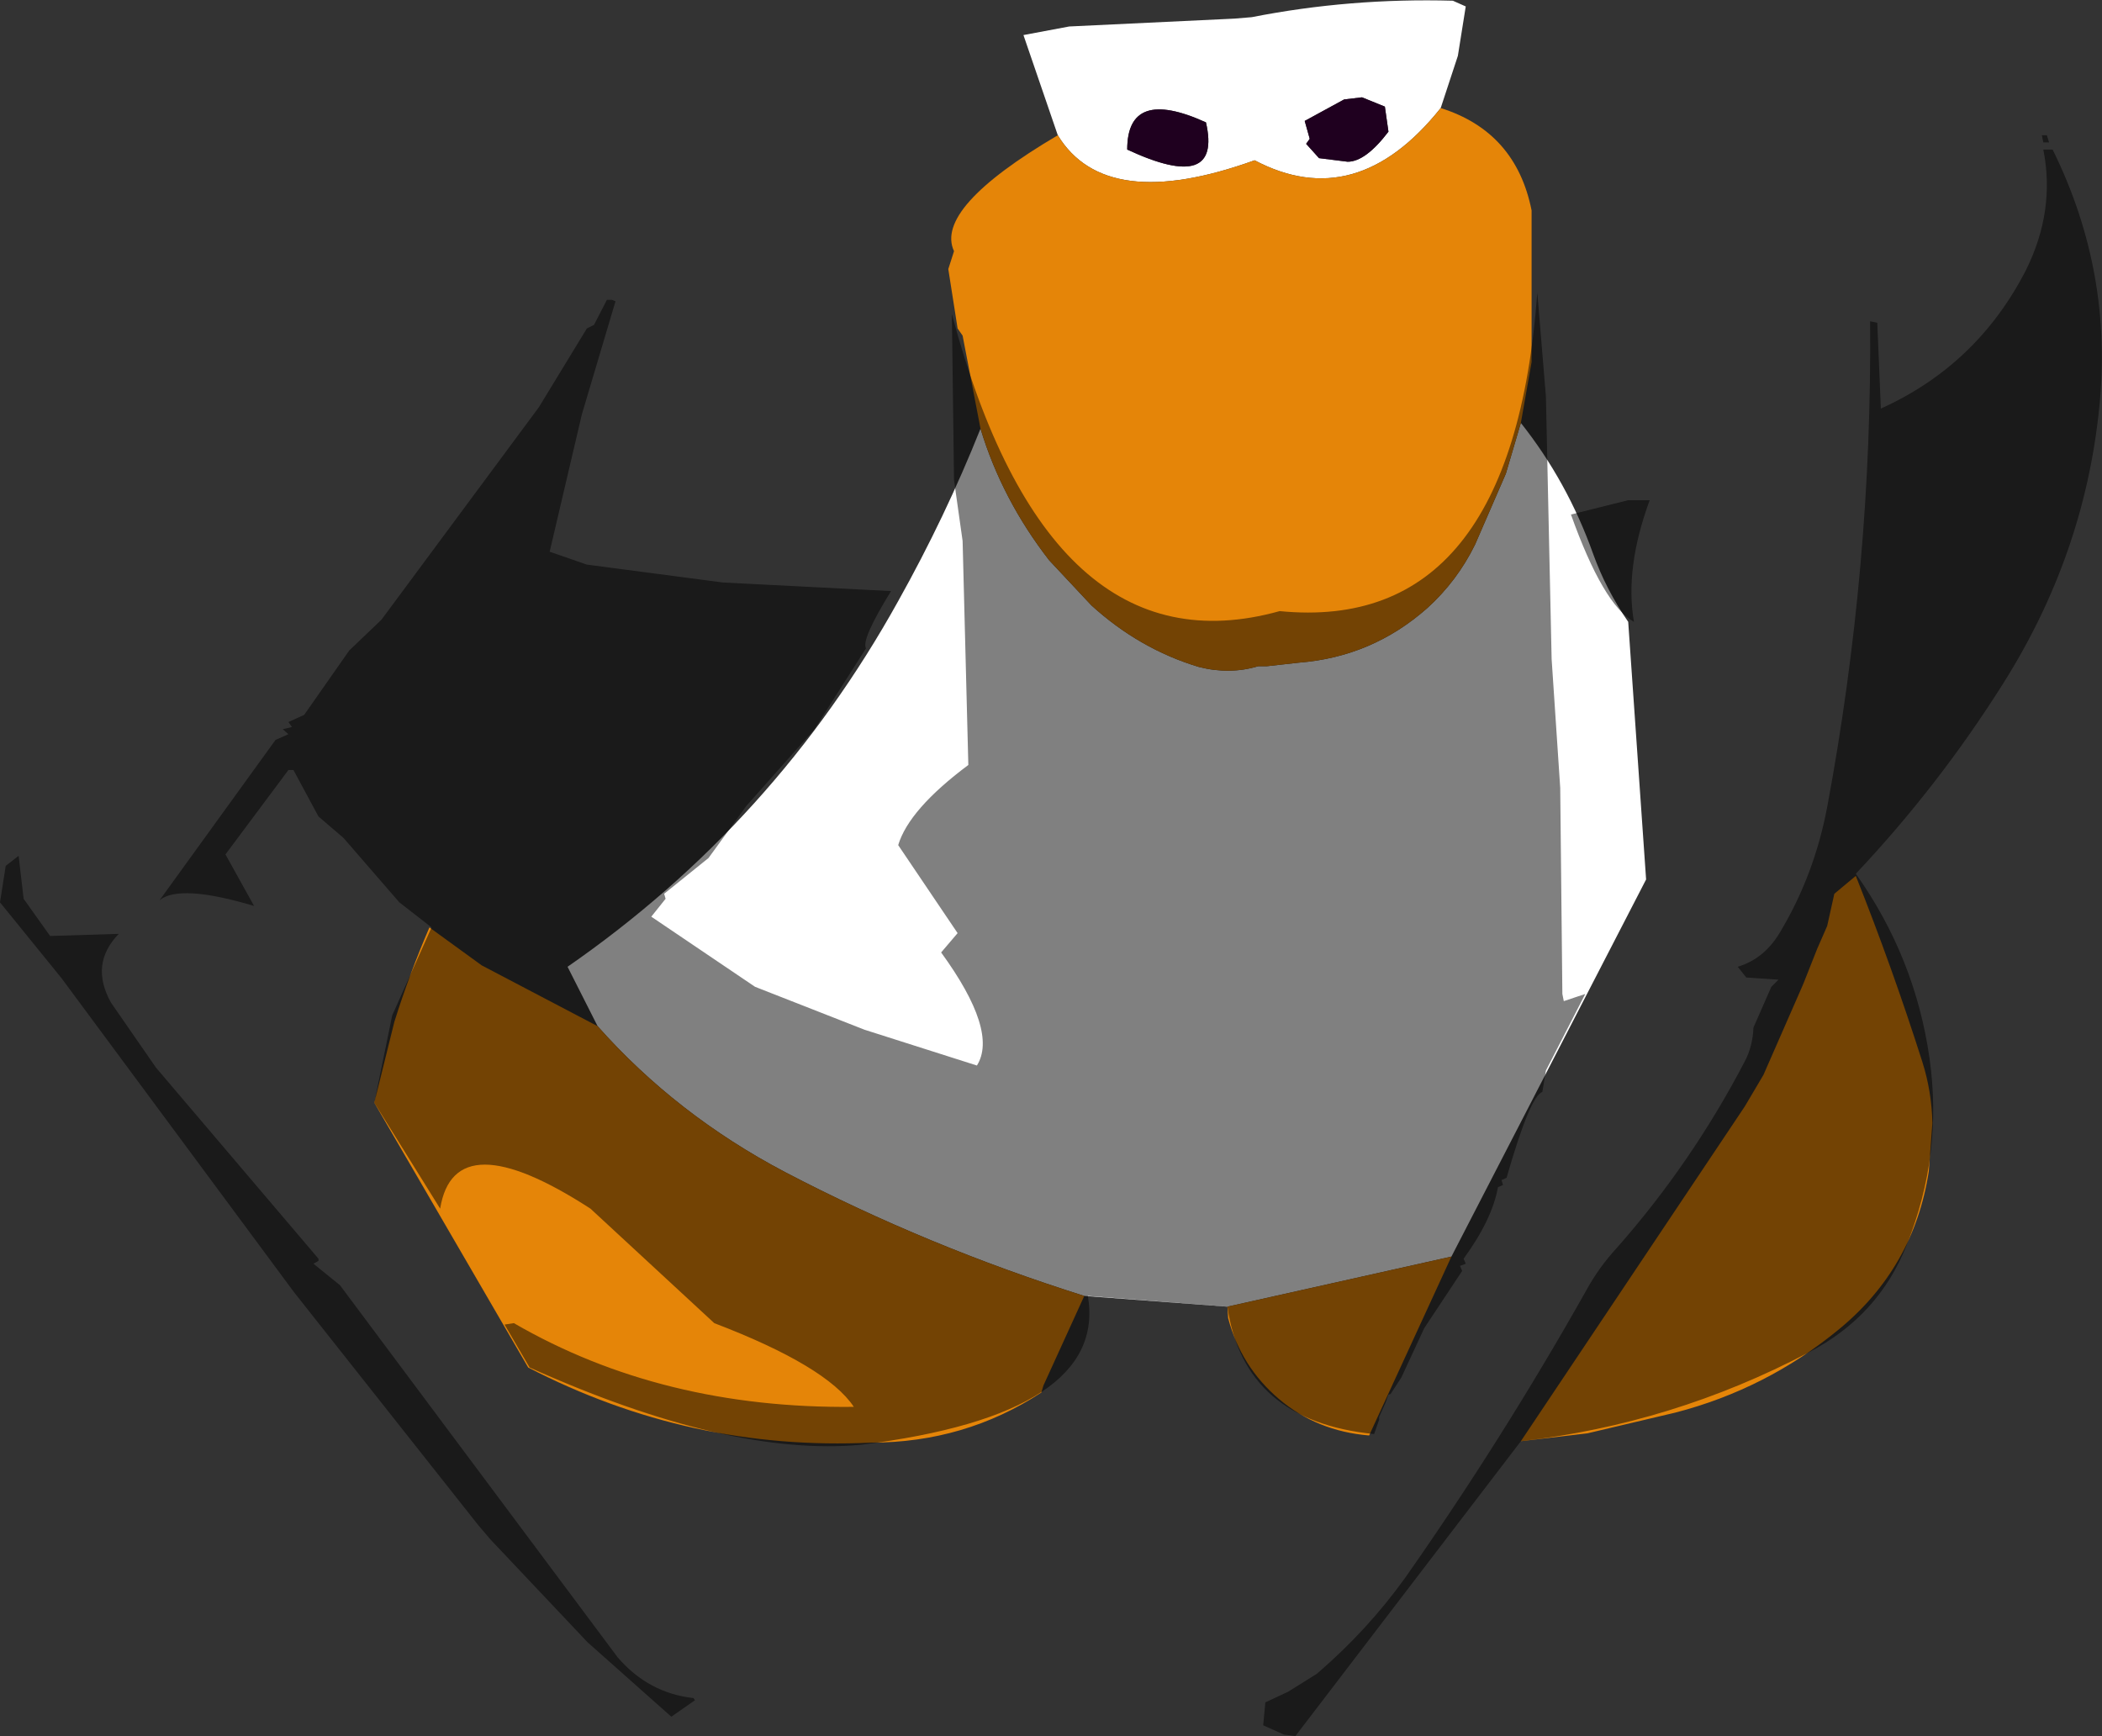 <?xml version="1.0" encoding="UTF-8" standalone="no"?>
<svg xmlns:ffdec="https://www.free-decompiler.com/flash" xmlns:xlink="http://www.w3.org/1999/xlink" ffdec:objectType="shape" height="121.3px" width="146.85px" xmlns="http://www.w3.org/2000/svg">
  <rect width="100%" height="100%" fill="#333333" stroke="none"/>
  <g transform="matrix(1.0, 0.0, 0.0, 1.0, 80.15, 0.45)">
    <path d="M-6.25 9.0 L-8.65 2.0 -5.45 1.4 6.1 0.85 7.3 0.75 Q14.15 -0.6 21.35 -0.4 L22.25 0.0 21.7 3.45 20.5 7.1 Q14.6 14.5 7.5 10.75 -2.9 14.5 -6.25 9.0 M26.1 29.1 Q29.35 33.2 31.15 38.25 32.05 40.75 33.6 43.0 L34.85 61.0 21.25 87.35 5.6 90.85 -4.4 90.1 Q-15.35 86.65 -25.3 81.45 -32.9 77.45 -38.4 71.25 L-40.5 67.1 Q-26.0 57.05 -17.4 41.55 -14.1 35.65 -11.65 29.5 -10.15 34.45 -6.85 38.7 L-3.9 41.85 Q-0.55 44.9 3.6 46.15 5.75 46.7 7.75 46.1 L8.35 46.1 10.6 45.85 Q15.7 45.45 19.55 42.05 21.65 40.15 22.9 37.6 L25.05 32.65 26.1 29.1 M14.0 10.85 Q15.25 10.85 16.85 8.75 L16.6 7.0 15.0 6.35 13.75 6.5 11.0 8.0 11.35 9.25 11.1 9.6 12.0 10.6 14.0 10.85 M-1.4 10.0 Q5.25 13.1 4.1 8.1 -1.4 5.6 -1.4 10.0" fill="#ffffff" fill-rule="evenodd" stroke="none"/>
    <path d="M20.5 7.1 Q25.75 8.75 26.85 14.25 L26.85 24.85 26.1 29.1 25.05 32.65 22.9 37.6 Q21.65 40.15 19.55 42.05 15.7 45.45 10.6 45.85 L8.35 46.1 7.75 46.1 Q5.75 46.7 3.6 46.15 -0.55 44.9 -3.9 41.85 L-6.85 38.7 Q-10.15 34.45 -11.65 29.5 L-12.9 23.0 -13.25 22.5 -13.9 18.35 -13.5 17.1 Q-14.9 14.1 -6.25 9.0 -2.9 14.5 7.5 10.75 14.6 14.5 20.5 7.1 M21.25 87.35 L15.5 99.85 Q11.85 99.55 9.2 97.3 6.55 95.05 5.65 91.65 L5.6 90.85 21.25 87.35 M-4.4 90.1 L-7.25 96.35 -7.4 96.85 Q-12.75 100.35 -19.3 100.35 -31.95 100.95 -43.25 95.1 L-54.0 76.6 -52.6 70.95 Q-51.55 67.6 -50.15 64.35 L-46.5 67.0 -38.4 71.25 Q-32.9 77.45 -25.3 81.45 -15.35 86.65 -4.4 90.1 M48.0 62.0 L49.5 60.75 Q52.05 67.15 54.15 73.75 54.8 75.8 54.85 78.0 L54.6 81.4 Q53.55 88.15 48.3 92.45 43.25 96.6 36.9 98.25 L30.75 99.7 26.1 100.25 41.75 76.85 43.05 74.65 45.7 68.6 45.85 68.25 46.8 65.85 47.5 64.25 48.0 62.0" fill="#e58508" fill-rule="evenodd" stroke="none"/>
    <path d="M14.0 10.85 L12.0 10.6 11.1 9.6 11.35 9.25 11.0 8.0 13.75 6.5 15.0 6.35 16.6 7.0 16.85 8.75 Q15.25 10.85 14.0 10.85 M-1.4 10.0 Q-1.4 5.6 4.1 8.1 5.25 13.1 -1.4 10.0" fill="#1f001f" fill-rule="evenodd" stroke="none"/>
    <path d="M33.6 34.5 L35.1 34.5 Q33.35 39.25 34.0 43.0 31.85 41.8 29.6 35.5 L33.6 34.5 M27.85 27.25 L28.25 45.6 28.85 54.6 29.0 69.0 29.1 69.5 30.6 69.0 27.85 74.35 27.6 75.85 Q26.75 76.1 25.1 81.85 L24.75 82.0 24.85 82.35 24.5 82.5 Q24.1 84.75 22.1 87.5 L22.25 87.85 21.85 88.0 22.0 88.35 19.35 92.35 17.75 95.8 17.0 96.95 16.85 97.0 16.65 97.55 16.2 98.55 16.2 98.75 15.85 99.75 Q6.75 98.85 5.6 90.85 L-4.15 90.1 Q-2.75 98.35 -20.0 100.5 -29.25 101.35 -43.15 95.1 L-44.9 92.1 -44.25 92.0 Q-33.9 98.0 -20.5 97.85 -22.4 95.0 -30.25 92.0 L-38.9 84.0 Q-48.4 77.85 -49.4 84.0 L-54.0 76.6 -52.75 70.5 -50.0 64.35 -52.25 62.6 -56.15 58.1 -57.9 56.6 -59.65 53.35 -60.0 53.35 -64.4 59.25 -62.4 62.85 Q-67.6 61.3 -69.0 62.45 L-60.9 51.25 -60.0 50.85 -60.4 50.5 -59.75 50.35 -60.0 50.0 -58.9 49.5 -55.75 45.0 -53.5 42.85 -42.5 28.0 -39.15 22.5 -38.65 22.25 -37.75 20.5 -37.4 20.5 -37.15 20.6 -39.5 28.5 -41.75 38.1 -39.15 39.0 -29.65 40.25 -17.9 40.85 Q-20.0 44.25 -19.65 44.85 L-23.25 50.5 -28.0 55.85 -30.65 59.5 -33.75 62.0 -33.65 62.35 -34.65 63.6 -27.4 68.5 -19.75 71.5 -11.9 74.0 Q-10.4 71.6 -14.4 66.1 L-13.25 64.75 -17.4 58.6 Q-16.65 56.1 -12.5 53.0 L-12.9 37.35 -13.5 33.1 -13.65 21.5 Q-6.9 46.75 9.25 42.25 25.5 43.85 27.25 20.0 L27.85 27.25 M62.6 10.0 L63.25 10.0 Q67.5 18.6 66.5 28.1 65.45 38.35 59.8 47.3 55.3 54.45 49.5 60.6 53.65 66.45 54.65 73.5 55.6 80.2 53.05 86.55 51.1 91.5 46.2 94.05 36.7 99.05 26.1 100.25 L10.35 120.85 9.55 120.75 8.1 120.1 8.25 118.5 9.85 117.75 11.85 116.5 Q15.4 113.45 18.05 109.75 24.85 100.05 30.65 89.75 31.55 88.1 32.8 86.75 38.05 80.8 41.75 73.7 42.3 72.65 42.35 71.35 L43.6 68.5 44.1 68.0 41.85 67.85 41.25 67.1 Q43.1 66.55 44.2 64.7 46.6 60.7 47.5 55.95 50.65 39.05 50.5 22.0 L51.0 22.1 51.25 28.1 Q58.0 25.05 61.4 18.4 63.45 14.25 62.6 10.0 M62.6 9.5 L62.5 9.0 62.85 9.0 63.0 9.5 62.6 9.5 M-78.85 59.35 L-78.5 62.35 -76.65 64.95 -71.85 64.8 Q-73.9 66.9 -72.4 69.6 L-69.25 74.15 -57.9 87.5 -57.9 87.65 -58.25 87.85 -56.4 89.35 -37.0 115.35 Q-34.85 117.85 -31.7 118.2 L-31.6 118.35 -33.25 119.5 -39.1 114.3 -45.9 107.1 -46.75 106.1 -59.6 89.85 -75.85 67.9 -80.15 62.6 -79.75 60.05 -78.85 59.35" fill="#000000" fill-opacity="0.498" fill-rule="evenodd" stroke="none"/>
  </g>
</svg>

